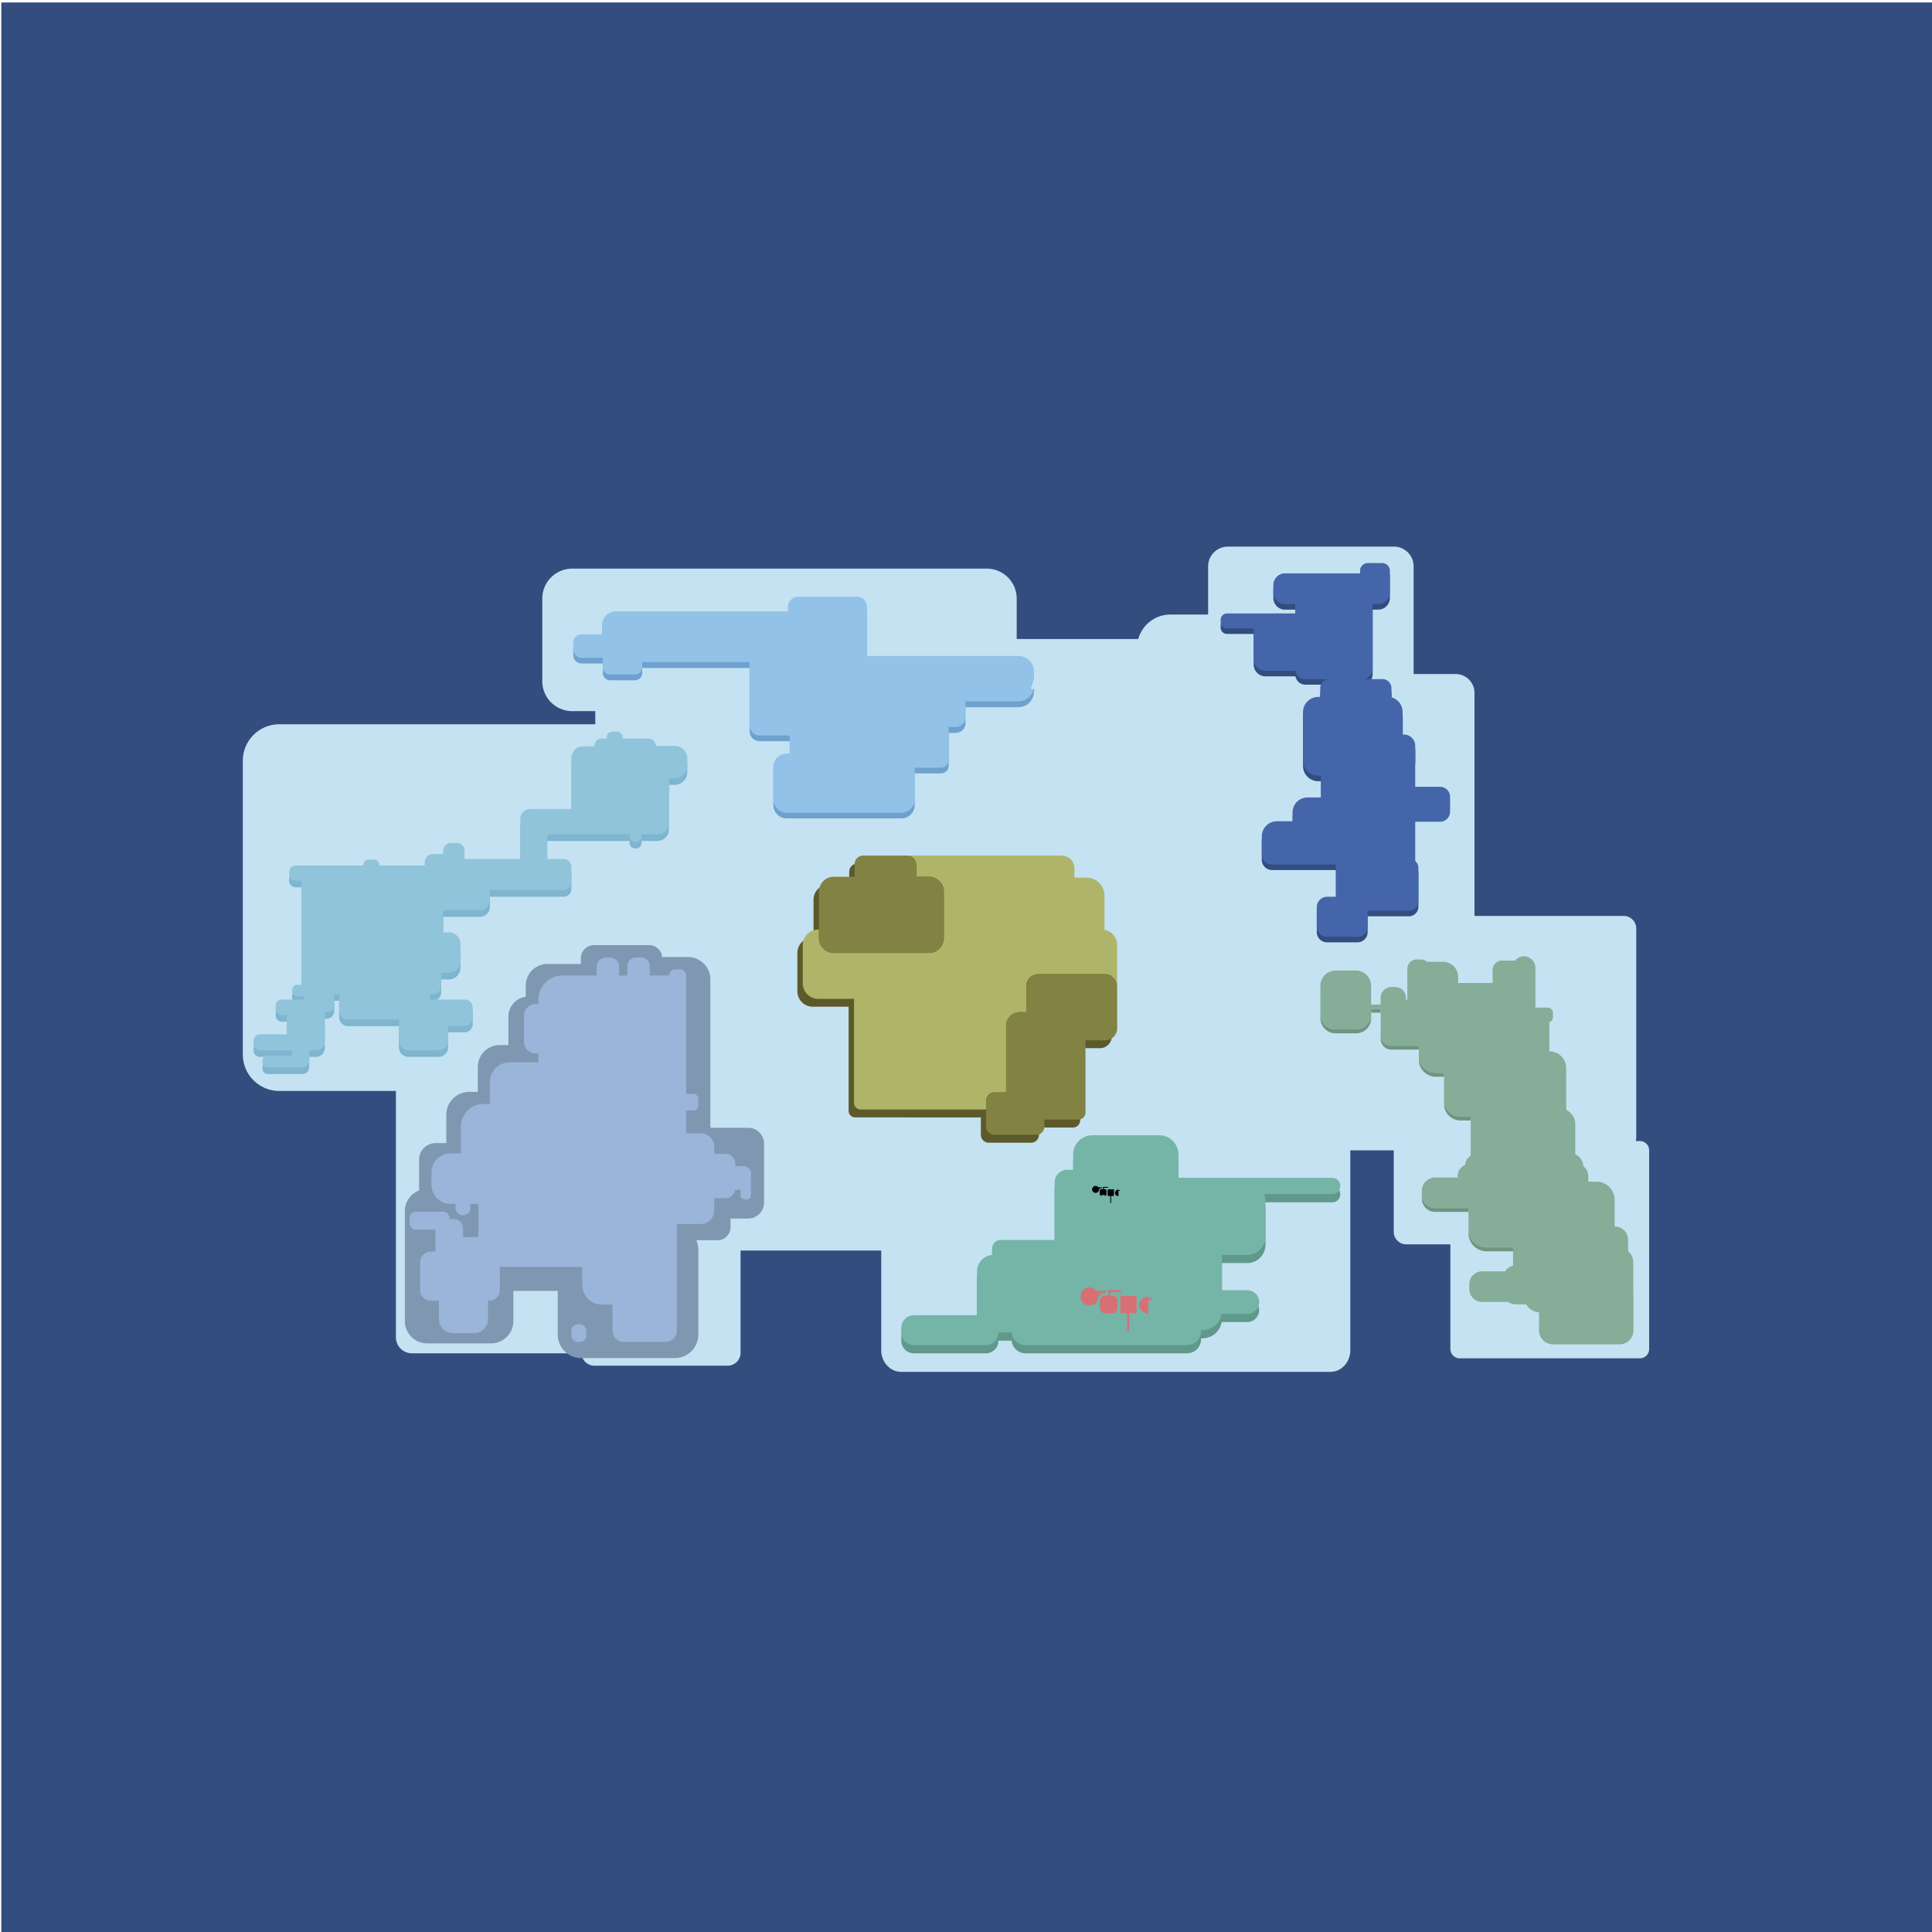 <svg xmlns="http://www.w3.org/2000/svg" viewBox="0 0 2500 2500">
  <rect x="1.7" y="3.2" width="2500" height="2500" fill="#334d7f"/>
  <path d="M2122,1476.5h-5.3a15.6,15.6,0,0,0,.6-4.4V1201.5a16.3,16.3,0,0,0-16.3-16.3H1908V896.6a24.4,24.4,0,0,0-24.4-24.4h-54.4V732.9a25.5,25.5,0,0,0-25.6-25.6H1588.9a25.6,25.6,0,0,0-25.6,25.6v62.3h-48.7a43.2,43.2,0,0,0-41.7,31.7H1315.6V774.6a38.8,38.8,0,0,0-38.8-38.8H740.4a38.8,38.8,0,0,0-38.7,38.8V881.4a38.8,38.8,0,0,0,38.7,38.8h30c0,.7-.1,1.4-.1,2.1v14.9H361.4a47.2,47.2,0,0,0-47.2,47.2v380.1a47.2,47.2,0,0,0,47.2,47.2H512.3v318.6a20.8,20.8,0,0,0,20.8,20.9H752.4a16.8,16.8,0,0,0,16.8,16H941.5a16.8,16.8,0,0,0,16.8-16.9V1618.2h182v128.9c0,15.5,11.6,28.1,25.9,28.1h555.3c14.3,0,25.8-12.6,25.8-28.1V1488.5h56.2v105.3a16.3,16.3,0,0,0,16.3,16.4h57v135.4a12.1,12.1,0,0,0,12,12.1H2122a12.1,12.1,0,0,0,12-12.1V1488.5A12,12,0,0,0,2122,1476.5Z" fill="#c4e2f2"/>
  <g>
    <path d="M889.4,990.2v9a16.4,16.4,0,0,1-16.4,16.4h-7.4v57.8a14.9,14.9,0,0,1-14.9,14.8H830.1v2.8a6.9,6.9,0,0,1-6.8,6.8h-1.8a6.8,6.8,0,0,1-6.8-6.8v-2.8H708.1V1120h21.3a10,10,0,0,1,10,10v20.3a10,10,0,0,1-10,10H633.9v13.4a12.6,12.6,0,0,1-12.6,12.6H573.5v28.6h7.3a15,15,0,0,1,15,15v22.5a15,15,0,0,1-15,15h-10v16.8a10.7,10.7,0,0,1-10.7,10.8h-3.6v6.9h44.8a10.4,10.4,0,0,1,10.4,10.3v13.2a10.5,10.5,0,0,1-10.4,10.4H579.9v19.4a12.4,12.4,0,0,1-12.4,12.4H528.6a12.4,12.4,0,0,1-12.4-12.4v-27.4H450.3a11.4,11.4,0,0,1-11.4-11.5V1295h-6.4v13.2a10.1,10.1,0,0,1-10.1,10.1h-3.3a10.6,10.6,0,0,1,1.2,5v32.9a11.4,11.4,0,0,1-11.4,11.4h-8.7v13.1a9,9,0,0,1-3.5,7.1,6,6,0,0,1-4.7,2H346.3a6.6,6.6,0,0,1-6.6-6.5V1381a6.6,6.6,0,0,1,6.6-6.5h31.6v-6.9H336.3a8.3,8.3,0,0,1-8.2-8.3v-4.1a8.3,8.3,0,0,1,8.2-8.3H371v-23.6a5.7,5.7,0,0,1,.1-1.3h-6.3a8.1,8.1,0,0,1-8.1-8.1V1310a8.1,8.1,0,0,1,8.1-8.1h27.9v-4.3h-7.9a6.9,6.9,0,0,1-6.9-6.9v-1a6.9,6.9,0,0,1,6.9-6.9h5.3V1148.1h-7.7a8.2,8.2,0,0,1-8.2-8.2v-3.2a8.2,8.2,0,0,1,8.2-8.2h87.7v-.4a7.5,7.5,0,0,1,7.6-7.5h5.6a7.5,7.5,0,0,1,7.5,7.5v.4h58.8V1124a10.4,10.4,0,0,1,10.4-10.3h13.5V1109a9.6,9.6,0,0,1,9.6-9.6h8.3a9.6,9.6,0,0,1,9.7,9.6v11h72.1v-51.9a12.6,12.6,0,0,1,12.7-12.7h53.5V989.1a14.9,14.9,0,0,1,14.9-14.8h14.8v-.6a9.5,9.5,0,0,1,9.5-9.5H785v-1.5a7.5,7.5,0,0,1,7.5-7.5h5.7a7.5,7.5,0,0,1,7.5,7.5v1.5h33.4a9.4,9.4,0,0,1,9.5,9.5H873A16.4,16.4,0,0,1,889.4,990.2Z" fill="#7eb5cf"/>
    <path d="M889.4,981.7v9a16.3,16.3,0,0,1-16.4,16.4h-7.4v57.8a14.9,14.9,0,0,1-14.9,14.8H830.1v2.8a6.8,6.8,0,0,1-6.8,6.8h-1.8a6.7,6.7,0,0,1-6.8-6.8v-2.8H708.1v31.8h21.3a10.1,10.1,0,0,1,10,10.1v20.2a10,10,0,0,1-10,10H633.9v13.4a12.5,12.5,0,0,1-12.6,12.6H573.5v28.6h7.3a15,15,0,0,1,15,15V1244a15,15,0,0,1-15,14.9h-10v16.8a10.7,10.7,0,0,1-10.7,10.8h-3.6v6.9h44.8a10.4,10.4,0,0,1,10.4,10.3v13.2a10.4,10.4,0,0,1-10.4,10.4H579.9v19.5a12.4,12.4,0,0,1-12.4,12.3H528.6a12.4,12.4,0,0,1-12.4-12.3v-27.5H450.3a10.7,10.7,0,0,1-5.3-1.3,11.4,11.4,0,0,1-6.1-10.1v-21.4h-6.4v13.2a10.1,10.1,0,0,1-10.1,10.1h-3.3a10.6,10.6,0,0,1,1.2,5v32.9a11.4,11.4,0,0,1-11.4,11.4h-8.7v13.1a9,9,0,0,1-3.5,7.1,6.1,6.1,0,0,1-4.7,2.1H346.3a6.7,6.7,0,0,1-6.6-6.6v-2.2a6.6,6.6,0,0,1,6.6-6.6h31.6v-6.9H336.3a8.3,8.3,0,0,1-8.2-8.3v-4.1a8.3,8.3,0,0,1,8.2-8.3H371v-23.6a5.7,5.7,0,0,1,.1-1.3h-6.3a8.1,8.1,0,0,1-8.1-8.1v-3.9a8.1,8.1,0,0,1,8.1-8.1h27.9v-4.3h-7.9a6.9,6.9,0,0,1-6.9-6.9v-1a6.9,6.9,0,0,1,6.9-6.9h5.3V1139.6h-7.7a8.2,8.2,0,0,1-8.2-8.2v-3.1a8.3,8.3,0,0,1,8.2-8.3h87.7v-.4a7.7,7.7,0,0,1,4.1-6.7,8.2,8.2,0,0,1,3.5-.8h5.6a7.3,7.3,0,0,1,2.5.4,7.5,7.5,0,0,1,5,7.1v.4h58.8v-4.5a10.4,10.4,0,0,1,10.4-10.3h13.5v-4.7a9.6,9.6,0,0,1,9.6-9.6h8.3a9.6,9.6,0,0,1,9.7,9.6v11h72.1v-51.9a12.7,12.7,0,0,1,12.7-12.7h53.5V980.6a14.9,14.9,0,0,1,14.9-14.8h14.8v-.6a9.6,9.6,0,0,1,9.5-9.5H785v-1.5a7.6,7.6,0,0,1,7.5-7.5h5.7a7.6,7.6,0,0,1,7.5,7.5v1.5h33.4a9.5,9.5,0,0,1,9.5,9.5H873A16.4,16.4,0,0,1,889.4,981.7Z" fill="#90c4da"/>
  </g>
  <g>
    <path d="M967.9,1459.3H919.2V1267.4a29,29,0,0,0-29-29H856.8a17,17,0,0,0-16.9-15.4H768.6a17,17,0,0,0-17,17v7.4H708.3a28,28,0,0,0-28,28v14.4a25.9,25.9,0,0,0-22.4,25.6v36.9H646.6a28.3,28.3,0,0,0-28.3,28.3v32.3H607.1a29.6,29.6,0,0,0-29.6,29.5v33.7a30.3,30.3,0,0,0,.2,3.1h-14a21.4,21.4,0,0,0-21.4,21.4v39.9a28.6,28.6,0,0,0-18.4,26.8v142.2a28.8,28.8,0,0,0,28.8,28.8h82.8a28.8,28.8,0,0,0,28.8-28.8v-39.1h57.4V1727a30.3,30.3,0,0,0,30.3,30.3H873.3a30.3,30.3,0,0,0,30.3-30.3V1617.1a29.7,29.7,0,0,0-2.6-12.2h27.3a17,17,0,0,0,17-17v-11.1h22.6a20.8,20.8,0,0,0,20.8-20.8v-75.9A20.8,20.8,0,0,0,967.9,1459.3Z" fill="#7f97b0"/>
    <path d="M971.8,1525.1v28.3a5.5,5.5,0,0,1-5.5,5.5h-2.6a5.5,5.5,0,0,1-5.5-5.5v-7h-6.9a12.6,12.6,0,0,1-12.4,10.8H924.2v16.1a17.4,17.4,0,0,1-17.4,17.4H875.9v138.1a14.3,14.3,0,0,1-14.4,14.4H807a14.4,14.4,0,0,1-14.4-14.4V1695H779.1a25.7,25.7,0,0,1-25.7-25.6v-23.2H646.8v30a13.7,13.7,0,0,1-13.7,13.7h-1.6v23.9a18.1,18.1,0,0,1-18.1,18.1H586.1a18.1,18.1,0,0,1-18.1-18.1v-23.9H557.3a13.7,13.7,0,0,1-13.7-13.7v-36.1a13.8,13.8,0,0,1,13.7-13.7h6.1V1598H538a8,8,0,0,1-8-8v-7.2a8,8,0,0,1,8-8h35.6a8,8,0,0,1,8,8v1.6h5.8a11.8,11.8,0,0,1,11.8,11.8v11.5H619v-43.1H608.8v5.2a9.6,9.6,0,0,1-9.5,9.5h-.2a9.6,9.6,0,0,1-9.6-9.5v-5.2h-6.6a24.6,24.6,0,0,1-24.6-24.6v-16.1a24.6,24.6,0,0,1,24.6-24.5h13.4v-34.8a3.8,3.8,0,0,1,.1-1,28.3,28.3,0,0,1,4.3-14.4l1.8-2.6a28.8,28.8,0,0,1,8.5-7.4,29.1,29.1,0,0,1,14.7-3.9h8.1v-28.1a25.8,25.8,0,0,1,25.8-25.8h37.1V1370h-3.5a15.2,15.2,0,0,1-15.2-15.2v-33.6a15.2,15.2,0,0,1,15.2-15.2h3.5v-5.9a31,31,0,0,1,31-31h44.5v-11.6a11.7,11.7,0,0,1,11.7-11.7h5.5a11.8,11.8,0,0,1,11.7,11.7v11.6h10.8v-12.4a10.8,10.8,0,0,1,10.8-10.9h7.2a10.9,10.9,0,0,1,10.9,10.9v12.4h24.9a8.1,8.1,0,0,1,8.1-7.9h6a8,8,0,0,1,8.1,8v153h9.2a6.6,6.6,0,0,1,6.6,6.7v8.2a6.6,6.6,0,0,1-6.6,6.7h-9.2v29.5h18.9a17.3,17.3,0,0,1,17.4,17.3v9.3h14.7a12.5,12.5,0,0,1,12.5,12.5v3.4h11.1A9.3,9.3,0,0,1,971.8,1525.1Z" fill="#7f97b0"/>
    <rect x="739.3" y="1720.5" width="19.3" height="22.69" rx="7.7" fill="#7f97b0"/>
    <path d="M971.8,1518.3v28.3a5.5,5.5,0,0,1-5.5,5.5h-2.6a5.5,5.5,0,0,1-5.5-5.5v-7h-6.9a12.6,12.6,0,0,1-12.4,10.8H924.2v16.1a17.4,17.4,0,0,1-17.4,17.4H875.9V1722a14.4,14.4,0,0,1-14.4,14.4H807a14.5,14.5,0,0,1-14.4-14.4v-33.8H779.1a25.7,25.7,0,0,1-25.7-25.6v-23.2H646.8v30a13.7,13.7,0,0,1-13.7,13.7h-1.6V1707a18.1,18.1,0,0,1-18.1,18.1H586.1A18.1,18.1,0,0,1,568,1707v-23.9H557.3a13.7,13.7,0,0,1-13.7-13.7v-36.1a13.7,13.7,0,0,1,13.7-13.7h6.1v-28.4H538a8,8,0,0,1-8-8V1576a8,8,0,0,1,8-8h35.6a8,8,0,0,1,8,8v1.6h5.8a11.8,11.8,0,0,1,11.8,11.8v11.5H619v-43.1H608.8v5.2a9.6,9.6,0,0,1-9.5,9.5h-.2a9.6,9.6,0,0,1-9.6-9.5v-5.2h-6.6a24.6,24.6,0,0,1-24.6-24.6v-16.1a24.6,24.6,0,0,1,24.6-24.6h13.4v-34.7a30.3,30.3,0,0,1,1.3-8.6,27.7,27.7,0,0,1,1-2.6,29,29,0,0,1,4.4-7.4,29.4,29.4,0,0,1,22.7-10.7h8.1v-28.1a25.7,25.7,0,0,1,25.8-25.8h37.1v-11.4h-3.5a15.1,15.1,0,0,1-15-12.8,19.4,19.4,0,0,1-.2-2.4v-33.6a15.3,15.3,0,0,1,15.2-15.3h3.5v-5.8a31,31,0,0,1,31-31h44.5v-11.6a11.7,11.7,0,0,1,11.7-11.7h5.5a11.8,11.8,0,0,1,11.7,11.7v11.6h10.8v-12.4a10.8,10.8,0,0,1,10.8-10.9h7.2a10.9,10.9,0,0,1,10.9,10.9v12.4h24.9a8.2,8.2,0,0,1,8.1-8h6a8.1,8.1,0,0,1,8.1,8.1v153h9.2a6.6,6.6,0,0,1,6.6,6.7v8.2a6.6,6.6,0,0,1-6.6,6.7h-9.2v29.5h18.9a17.3,17.3,0,0,1,17.4,17.3v9.3h14.7a12.5,12.5,0,0,1,12.5,12.5v3.4h11.1A9.3,9.3,0,0,1,971.8,1518.3Z" fill="#9ab4da"/>
    <rect x="739.3" y="1713.7" width="19.3" height="22.69" rx="7.7" fill="#9ab4da"/>
  </g>
  <g>
    <path d="M1823,1118.1h-12.3v-19.7a13.6,13.6,0,0,0-13.5-13.5h-24.5v-26.5a19.2,19.2,0,0,0-19.3-19.3h-7.2v-26.5a8.8,8.8,0,0,0-.2-1.7h49.4a20,20,0,0,0,17.7-10.9h3.8a14.5,14.5,0,0,0,14.5-14.6V972.3a14.5,14.5,0,0,0-14.5-14.5h-1.7V928.6a19.9,19.9,0,0,0-14.5-19v-12A11.6,11.6,0,0,0,1789,886h-25.5a13.5,13.5,0,0,0,12.7-13.4V788.9h7.1a15.2,15.2,0,0,0,15.2-15.2V745.8a10,10,0,0,0-10-10h-18.6a10,10,0,0,0-10,10v3.3h-97.1a15.2,15.2,0,0,0-15.1,15.2v9.4a15.2,15.2,0,0,0,15.1,15.2H1676V801h-88.3a8.2,8.2,0,0,0-8.2,8.2v2.9a8.2,8.2,0,0,0,8.2,8.2h34.6V860a15.2,15.2,0,0,0,15.2,15.2h38.8a13.3,13.3,0,0,0,13.1,10.8h29.9a11.7,11.7,0,0,0-10.9,11.6v11.3h-2.6a19.7,19.7,0,0,0-19.7,19.7v62.5a19.8,19.8,0,0,0,19.7,19.8h3.7a9.1,9.1,0,0,0-.1,1.7v26.5h-17.6a19.2,19.2,0,0,0-19.2,19.3v11.4h-20.3a19.6,19.6,0,0,0-19.6,19.6v23a13.5,13.5,0,0,0,13.6,13.5h82.4v41.7h-11.5a13.3,13.3,0,0,0-13.3,13.2v25.4a13.3,13.3,0,0,0,13.3,13.2h39.2a13.2,13.2,0,0,0,13.3-13.2v-20.5H1823a12.4,12.4,0,0,0,12.4-12.4v-42.8A12.4,12.4,0,0,0,1823,1118.1Z" fill="#334d7f"/>
    <path d="M1863.4,1018.1h-32.1v-53a14.6,14.6,0,0,0-14.6-14.6H1815V921.4a20.8,20.8,0,0,0-1.3-7.1,19.5,19.5,0,0,0-2.6-4.7,10.1,10.1,0,0,0-1.3-1.6h0l-.7-.6a11.2,11.2,0,0,0-2-1.8l-.2-.2-1.2-.7-.5-.3a15.2,15.2,0,0,0-4.7-2v-12a11.6,11.6,0,0,0-11.6-11.6h-25.1a15.1,15.1,0,0,0,4.3-1.1,13.5,13.5,0,0,0,6.6-6.3,10.9,10.9,0,0,0,1.4-5.4c0-.2.1-.4.1-.6V781.7h7.1a15.2,15.2,0,0,0,15.2-15.2V738.6a10,10,0,0,0-10-10h-18.6a10,10,0,0,0-10,10v3.3h-97.1a15.2,15.2,0,0,0-15.1,15.1v9.5a15.2,15.2,0,0,0,15.1,15.2H1676v12.1h-88.3a8.3,8.3,0,0,0-8.2,8.3v2.8a8.2,8.2,0,0,0,8.2,8.2h34.6v39.7a15.4,15.4,0,0,0,8.5,13.7,15,15,0,0,0,6.7,1.5h38.8a13.4,13.4,0,0,0,13.1,10.9h29.8a11.5,11.5,0,0,0-10.8,11.6v11.3h-2.6a19.7,19.7,0,0,0-19.7,19.7v62.5a19.7,19.7,0,0,0,19.7,19.7h3.7a10.9,10.9,0,0,0-.1,1.8v26.4h-17.6a19.9,19.9,0,0,0-6,1,23.2,23.2,0,0,0-3.9,1.8,19.2,19.2,0,0,0-9.3,16.5v11.5h-20.3a23,23,0,0,0-4.5.5,19.6,19.6,0,0,0-15,17.8v24.3a13.4,13.4,0,0,0,13.5,13.5h82.4v41.6h-11.5a13.1,13.1,0,0,0-9.7,4.3,12.7,12.7,0,0,0-2.6,3.9,14.5,14.5,0,0,0-1,5.1V1199a13.3,13.3,0,0,0,13.3,13.2h39.2a11.8,11.8,0,0,0,2.7-.3,17,17,0,0,0,3.2-1,14.2,14.2,0,0,0,5.8-5.6,13.8,13.8,0,0,0,1.6-6.1v-20.8H1823a12.8,12.8,0,0,0,7.7-2.6,12.5,12.5,0,0,0,4.5-7.3,19.5,19.5,0,0,0,.2-2.5v-42.7a12.2,12.2,0,0,0-4.2-9.3h.1v-50.7h32.1a13,13,0,0,0,13-13V1031A13,13,0,0,0,1863.4,1018.1Z" fill="#4565aa"/>
  </g>
  <g>
    <path d="M1734.3,1545.1v.3a10.3,10.3,0,0,1-10.3,10.4h-88.2a24.4,24.4,0,0,1,1.7,9v46a23.6,23.6,0,0,1-23.6,23.6h-32.7v45.8h32.9a15.2,15.2,0,0,1,15.2,15.3,15.4,15.4,0,0,1-15.2,15.2h-33.2a25.4,25.4,0,0,1-25,21.1h-1.7v1.1a18.3,18.3,0,0,1-18.3,18.3H1327.2a18.3,18.3,0,0,1-18.2-16.4h-17.1v.2a16.2,16.2,0,0,1-16.2,16.2h-93.1a16.3,16.3,0,0,1-16.3-16.2v-6.3a16.2,16.2,0,0,1,16.3-16.2h81.7v-56.9a21.2,21.2,0,0,1,19.4-21.1v-8.1a11.3,11.3,0,0,1,11.3-11.3h69.7v-74.4a16.6,16.6,0,0,1,16.6-16.6h7.4v-19.7a25,25,0,0,1,24.9-24.9H1500a25,25,0,0,1,24.9,24.9v30.3H1724A10.3,10.3,0,0,1,1734.3,1545.1Z" fill="#60988a"/>
    <path d="M1734.3,1534.5v.4a10.3,10.3,0,0,1-10.3,10.3h-88.2a24.9,24.9,0,0,1,1.7,9.1v45.9a23.7,23.7,0,0,1-23.6,23.7h-32.7v45.7h32.9a15.3,15.3,0,0,1,0,30.6h-33.2a25.5,25.5,0,0,1-25,21.1h-1.7v1.1a18.2,18.2,0,0,1-18.3,18.2H1327.2a18.3,18.3,0,0,1-18.2-16.4h-17.1v.2a16.1,16.1,0,0,1-16.2,16.2h-93.1a16.2,16.2,0,0,1-16.3-16.2v-6.3a16.3,16.3,0,0,1,16.3-16.2h81.7v-56.8a21.2,21.2,0,0,1,19.4-21.1v-8.2a11.4,11.4,0,0,1,11.3-11.3h69.7v-74.4a16.5,16.5,0,0,1,16.6-16.5h7.4v-19.7a24.9,24.9,0,0,1,24.9-24.9H1500a24.9,24.9,0,0,1,24.9,24.9v30.2H1724A10.4,10.4,0,0,1,1734.3,1534.5Z" fill="#74b5a8"/>
  </g>
  <g>
    <path d="M1337.9,877.3c-1.4,4.8-2.9,9.4-4.3,14h1.5v.8h1.9v-.8h.6l.3-.9v5.8c-.1.5-.1.9-.2,1.4a11.4,11.4,0,0,1-.7,3.2,1.4,1.4,0,0,1-.2.6,15.6,15.6,0,0,1-1.7,3.7,16.1,16.1,0,0,1-3.2,4.2,19,19,0,0,1-5.2,3.7,19.5,19.5,0,0,1-9,2.1h-68.4v20.8a12.5,12.5,0,0,1-8.3,11.7,13.4,13.4,0,0,1-4,.7h-9.4v42.2a10.2,10.2,0,0,1-8.2,10.1,7.5,7.5,0,0,1-2.1.2h-33.7v41.9h0a17.3,17.3,0,0,1-17.3,16.3H1018a17.3,17.3,0,0,1-17.3-17.2V999.8a17.3,17.3,0,0,1,17.3-17.2h3.9V959.1H983.1a13.2,13.2,0,0,1-13.2-13.2V864.3H831v6.6a9.4,9.4,0,0,1-9.4,9.4H789.5a9.4,9.4,0,0,1-9.4-9.4V858.5H752.4A10.6,10.6,0,0,1,741.8,848v-9.2a10.6,10.6,0,0,1,10.6-10.5H779V816.7a18.2,18.2,0,0,1,18.1-18.2h222.5v-5.7a13.1,13.1,0,0,1,13.1-13.1h76a13.2,13.2,0,0,1,13.2,13.1v63.5h195.8a20.5,20.5,0,0,1,11.5,3.5l1.7,1.4a19.8,19.8,0,0,1,6.9,13.6,8.6,8.6,0,0,1,.1,1.6Z" fill="#6ea1ce"/>
    <path d="M1337.9,869v8.3c-1.4,4.8-2.9,9.4-4.3,14h1.5v.8h1.9v-.8h.6a6.4,6.4,0,0,1-.2.7h0a9.3,9.3,0,0,1-.4,1.3,5.8,5.8,0,0,1-.6,1.7c-.1.4-.3.7-.4,1.1s-.5,1-.8,1.4,0,.1-.1.1l-1,1.7c-.6.7-1.1,1.4-1.7,2l-2.7,2.4-2.6,1.6a19.8,19.8,0,0,1-9.4,2.3h-68.4v20.8a12.5,12.5,0,0,1-8.3,11.7,13.4,13.4,0,0,1-4,.6h-9.4V983a10.3,10.3,0,0,1-10.1,10.4h-33.9v41a18,18,0,0,1-1.1,6.2,17.3,17.3,0,0,1-16.2,11.1H1018a17.3,17.3,0,0,1-17.3-17.3v-42a17.4,17.4,0,0,1,17.3-17.3h3.9V951.7H983.1a15.3,15.3,0,0,1-3-.3,21.5,21.5,0,0,1-2.7-1,13.1,13.1,0,0,1-7.5-11.9V856.8H831v6.6a9.4,9.4,0,0,1-9.4,9.4H789.5a9.4,9.4,0,0,1-9.4-9.4V851.1H752.4a10.6,10.6,0,0,1-10.6-10.5v-9.3a10.6,10.6,0,0,1,10.6-10.5H779V809.2a18.1,18.1,0,0,1,18.1-18.1h222.5v-5.7a13.2,13.2,0,0,1,13.1-13.2h76a13.2,13.2,0,0,1,13.2,13.2v63.4H1318a20.2,20.2,0,0,1,19.9,20.2Z" fill="#92c2e8"/>
  </g>
  <g>
    <g>
      <path d="M1889.9,1449.9h13.2v-5.1h-13.2a21.3,21.3,0,0,1-21.3-20.7v4.4A21.3,21.3,0,0,0,1889.9,1449.9Z" fill="#70957f"/>
      <path d="M1886.8,1272h0v0Z" fill="#70957f"/>
      <path d="M1957.4,1687.2a14,14,0,0,1-3.6-1.3A14,14,0,0,0,1957.4,1687.2Z" fill="#70957f"/>
      <path d="M1923.1,1619.2h34.8v-5.1h-34.8a23.5,23.5,0,0,1-22.9-22.9v4.5A23.5,23.5,0,0,0,1923.1,1619.2Z" fill="#70957f"/>
      <path d="M1974.9,1687.7a11.4,11.4,0,0,0,1.5,2.3,11.4,11.4,0,0,1-1.5-2.3Z" fill="#70957f"/>
      <path d="M1979.2,1693a26.2,26.2,0,0,0,3.4,2.4l1,.6-1-.6A26.2,26.2,0,0,1,1979.2,1693Z" fill="#70957f"/>
      <path d="M1786.6,1305.3h-12.4v7.1a19.6,19.6,0,0,1-19.6,19.6h-26.4a19.6,19.6,0,0,1-19.6-19v4.5a19.6,19.6,0,0,0,19.6,19.6h26.5a19.6,19.6,0,0,0,19.6-19.6v-7.1h12.3Z" fill="#70957f"/>
      <path d="M1836,1353.1h-35.6a13.8,13.8,0,0,1-13.8-13.4v4.7a13.8,13.8,0,0,0,13.8,13.8H1836Z" fill="#70957f"/>
      <path d="M1900.2,1563.1h-43.1a17.4,17.4,0,0,1-17.3-16.8v4.6a17.4,17.4,0,0,0,17.3,17.3h43.1Z" fill="#70957f"/>
      <path d="M1858.1,1393.3h10.5v-5.1h-10.5a22,22,0,0,1-22.1-21.4v4.4A22.1,22.1,0,0,0,1858.1,1393.3Z" fill="#70957f"/>
    </g>
    <path d="M2113.7,1679.1v-4.6a21.1,21.1,0,0,0-.2-2.6h0v-38a19.8,19.8,0,0,0-6.8-15h0v-14.6a17.3,17.3,0,0,0-17.2-17.3h-.2v-34.4a23.5,23.5,0,0,0-23.5-23.5h-9.9a4.6,4.6,0,0,0-.7-.7h0v-6.8a15.2,15.2,0,0,0-6.4-12.4,17,17,0,0,0-10.4-15.4h0v-40.2a19.9,19.9,0,0,0-1.1-5.5,23.2,23.2,0,0,0-1.8-3.9,14.3,14.3,0,0,0-1.4-2,22.4,22.4,0,0,0-3.4-3.5,21.4,21.4,0,0,0-4.1-2.5h0v-54.3a21.3,21.3,0,0,0-21.4-21.3h-.4v-34.6a18.3,18.3,0,0,0-.2-3.3,6.7,6.7,0,0,0,4.9-6.4v-5.6a6.7,6.7,0,0,0-6.7-6.8h-16v-51.5a14.8,14.8,0,0,0-4.4-10.5,14.6,14.6,0,0,0-21.9,1.1h-16.8a12.3,12.3,0,0,0-12.3,12.3V1272h-44.6v-7.8a19.6,19.6,0,0,0-19.6-19.6h-20.5a12.1,12.1,0,0,0-8.2-3.1h-5.1a12.3,12.3,0,0,0-12.3,12.3v40h-1.9V1291a13.8,13.8,0,0,0-13.8-13.8h-5a13.8,13.8,0,0,0-13.8,13.8v8.9h-12.4v-24.4a19.6,19.6,0,0,0-19.6-19.6h-26.4a19.6,19.6,0,0,0-19.6,19.6V1313a19.6,19.6,0,0,0,19.6,19h26.4a19.6,19.6,0,0,0,19.6-19.6v-7.1h12.4v34.5a13.8,13.8,0,0,0,13.8,13.4H1836v13.7a22,22,0,0,0,22.1,21.4h10.5v35.9a21.3,21.3,0,0,0,21.3,20.7h13.2v50.5a17.3,17.3,0,0,0-7.3,12.1,15.3,15.3,0,0,0-9.5,14.1v2.1h-29.2a17.3,17.3,0,0,0-17.3,17.3v5.4a17.4,17.4,0,0,0,17.3,16.8h43.1v28.1a23.5,23.5,0,0,0,22.9,22.9h34.8v23.7a16.3,16.3,0,0,0-10.3,7.2h-29.7a16.8,16.8,0,0,0-16.2,12.7,25.1,25.1,0,0,0-.4,2.7v8.1a16.7,16.7,0,0,0,16.6,16.1h33.8a16.6,16.6,0,0,0,9.5,3.1h13.7a20.3,20.3,0,0,0,7.7,7.7,20.9,20.9,0,0,0,8.9,2.6v23.4a17.9,17.9,0,0,0,4,11.3,10.7,10.7,0,0,0,1.4,1.6l1.1,1a18.3,18.3,0,0,0,11.6,4.2h86a18.1,18.1,0,0,0,18.1-18.1v-42.3Z" fill="#85ad97"/>
  </g>
  <g>
    <path d="M1438.6,1282.7a10.9,10.9,0,0,1-.1,1.8,7.6,7.6,0,0,1,.1,1.5v55.1a15.2,15.2,0,0,1-15.2,15.2h-25.7v93.5a9.3,9.3,0,0,1-9.3,9.2h-43.9v9.3a10.5,10.5,0,0,1-10.4,10.4h-54.6a10.4,10.4,0,0,1-10.3-10.4v-22.4H1106.7a8.5,8.5,0,0,1-8.6-8.5V1302.7h-46.3a20,20,0,0,1-20-20v-49.6a20,20,0,0,1,20-20h.9v-49a19.4,19.4,0,0,1,19.3-19.4h26.9v-16.4a11,11,0,0,1,11-11h256.8a16.7,16.7,0,0,1,16.7,16.6V1146H1399a23.1,23.1,0,0,1,23.2,23.2v44.2a20.1,20.1,0,0,1,16.4,19.7Z" fill="#5c5a2a"/>
    <path d="M1445.6,1222.8v49.7c0,.6-.1,1.2-.1,1.7a15.3,15.3,0,0,0-15.2-13.6h-87a15.3,15.3,0,0,0-13.3,7.7,16.8,16.8,0,0,0-1.7,4.9,22.8,22.8,0,0,0-.2,2.6v33.9h-8.5a17.6,17.6,0,0,0-17.7,17.6v86.3h-15.4a10.4,10.4,0,0,0-10.4,10.4v11.7H1113.6a8.5,8.5,0,0,1-8.5-8.5V1292.5h-46.3a20,20,0,0,1-20-20v-49.7a19.9,19.9,0,0,1,20-19.9h.9v10.9a19.2,19.2,0,0,0,19.3,19.3h123a19.3,19.3,0,0,0,19.3-19.3v-59.9a19.4,19.4,0,0,0-19.3-19.4h-16.3v-16.4a11,11,0,0,0-11-11h199a16.6,16.6,0,0,1,16.6,16.6v12H1406a23.2,23.2,0,0,1,23.2,23.2v44.3A20,20,0,0,1,1445.6,1222.8Z" fill="#afb568"/>
    <path d="M1221.3,1153.9v59.9a19.3,19.3,0,0,1-19.3,19.3H1079a19.2,19.2,0,0,1-19.3-19.3v-59.9a19.3,19.3,0,0,1,19.3-19.4h26.9v-16.4a11,11,0,0,1,11-11h57.8a11,11,0,0,1,11,11v16.4H1202A19.4,19.4,0,0,1,1221.3,1153.9Z" fill="#828242"/>
    <path d="M1445.5,1274.2a15.3,15.3,0,0,0-15.2-13.6h-87a15.3,15.3,0,0,0-13.3,7.7,16.8,16.8,0,0,0-1.7,4.9,22.8,22.8,0,0,0-.2,2.6v33.9h-8.5a17.6,17.6,0,0,0-17.7,17.6v86.3h-15.4a10.4,10.4,0,0,0-10.4,10.4v34.1a10.4,10.4,0,0,0,10.4,10.3h54.6a10.3,10.3,0,0,0,10.3-10.3v-9.3h44a9.2,9.2,0,0,0,9.2-9.3v-93.4h25.7a15.3,15.3,0,0,0,15.3-15.2v-55.1C1445.6,1275.2,1445.5,1274.7,1445.5,1274.2Z" fill="#828242"/>
  </g>
  <g>
    <path d="M1425.6,1672.9h4.7a.9.9,0,0,0,.9-.9v-1a.9.9,0,0,0-.9-.9h-11.7a11.5,11.5,0,0,0-20.4,7.2,11.5,11.5,0,0,0,23,1Zm-3.7,0-1.1,1.3a11.2,11.2,0,0,0-.5-1.3Z" fill="#d77074"/>
    <path d="M1446.3,1680.8l-4.5-4.5a.9.9,0,0,0-1.3.2H1437v-4.4h12.8a1.1,1.1,0,0,0,1-1v-.8a1.1,1.1,0,0,0-1-1.1h-14.9a.9.9,0,0,0-.8.8v6.5h-5.2a.7.7,0,0,0-1.1-.1l-4.5,4.5a.7.7,0,0,0,0,1.1v11.6a.8.8,0,0,0-.2,1.2l4.5,4.5a.8.8,0,0,0,1.2-.1h11.6a.9.9,0,0,0,1.3.2l4.5-4.5c.4-.4.1-1-.3-1.3v-11.4C1446.3,1681.9,1446.8,1681.3,1446.3,1680.8Zm-3.3.8c.1,0,0,1.7,0,3.8Zm0,12.4v-1a3.1,3.1,0,0,0,.1.9Z" fill="#d77074"/>
    <path d="M1469.5,1677h-18.6a1.2,1.2,0,0,0-1.3,1.2V1698a1.2,1.2,0,0,0,1.3,1.2h7.7v22.3a1.3,1.3,0,0,0,1.3,1.3h.2a1.3,1.3,0,0,0,1.3-1.3v-22.3h8.1a1.2,1.2,0,0,0,1.2-1.2h0v-19.8h0A1.2,1.2,0,0,0,1469.5,1677Z" fill="#d77074"/>
    <path d="M1489.6,1679.7h-3.7v-1a1.2,1.2,0,0,0-1.3-1.2h-.4a1.1,1.1,0,0,0-.9.5c-5.1,1.6-8.7,5.2-9.3,9.5s3.3,10.2,9.5,12.1a1.1,1.1,0,0,0,.7.3h.4a1.3,1.3,0,0,0,1.3-1.2v-16.2h3.7a.6.6,0,0,0,.6-.6v-1.6A.6.6,0,0,0,1489.6,1679.7Z" fill="#d77074"/>
  </g>
  <g>
    <path d="M1423.9,1537.4h1.8a.4.4,0,0,0,.4-.4v-.3a.4.4,0,0,0-.4-.4h-4.5a4.4,4.4,0,0,0-3.4-1.7,4.5,4.5,0,1,0,4.4,4.9Zm-1.4,0-.4.5-.2-.5Z"/>
    <path d="M1432,1540.9c.1-.2.1-.3,0-.4l-1.8-1.8a.3.3,0,0,0-.4,0h-1.5v-1.7h5a.4.4,0,0,0,.4-.4v-.3a.4.4,0,0,0-.4-.4h-5.8a.3.3,0,0,0-.3.3v2.5h-2a.2.2,0,0,0-.4,0l-1.8,1.7a.3.3,0,0,0,0,.4h0v4.5h0a.3.3,0,0,0,0,.4l1.7,1.8h.4l.4-.4a.3.3,0,0,0,0-.4l-.4-.4h4.7l-.4.4a.3.3,0,0,0,0,.4l.3.4h.5l1.7-1.8a.3.3,0,0,0,0-.4h-.1V1541Zm-1.3,4.6h0Z"/>
    <path d="M1441,1539h-7.3a.5.5,0,0,0-.4.5v7.6a.5.5,0,0,0,.4.5h3v8.7a.5.5,0,0,0,.5.5h.1a.5.5,0,0,0,.5-.5v-8.7h3.2a.4.4,0,0,0,.4-.4h0v-7.4h0A.4.4,0,0,0,1441,1539Z"/>
    <path d="M1448.8,1540h-1.5v-.3a.5.5,0,0,0-.5-.5h-.1a.5.5,0,0,0-.4.2,5,5,0,0,0-3.6,3.7c-.2,2,1.3,3.9,3.7,4.7h.4a.5.5,0,0,0,.5-.5v-6.3h1.5l.2-.2v-.6C1449,1540.1,1448.9,1540,1448.8,1540Z"/>
  </g>
</svg>
